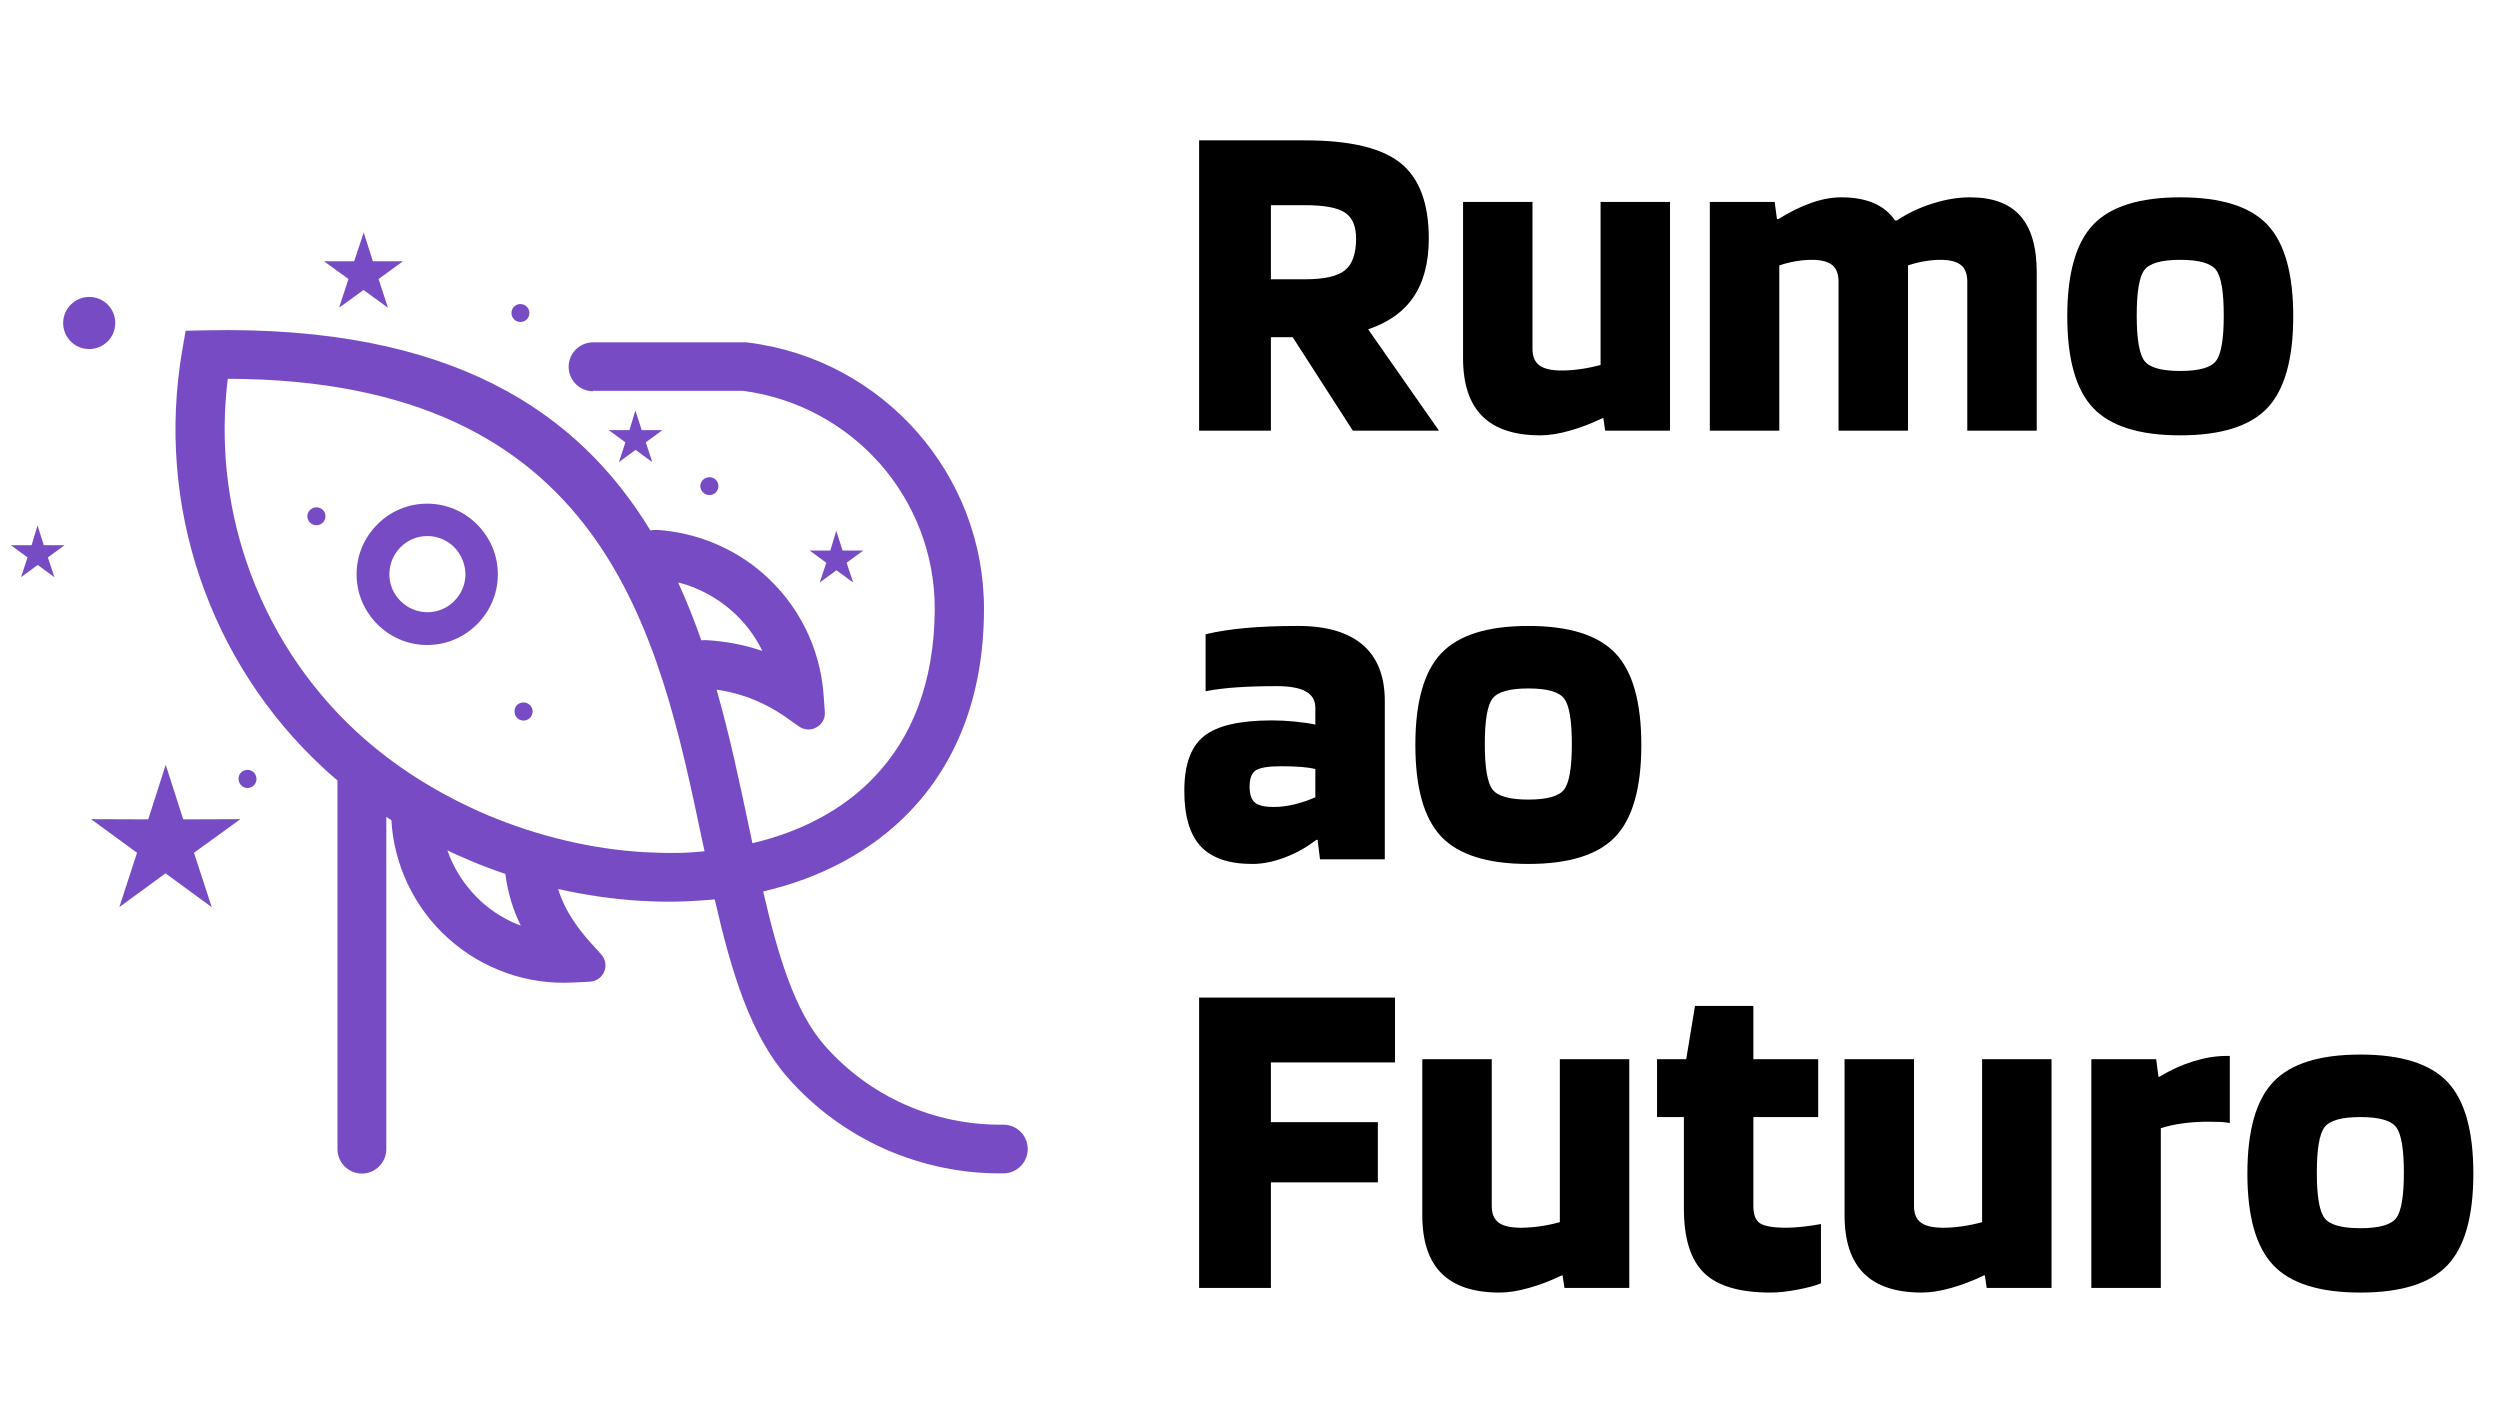 <svg xmlns="http://www.w3.org/2000/svg" xmlns:xlink="http://www.w3.org/1999/xlink" width="1920" zoomAndPan="magnify" viewBox="0 0 1440 810" height="1080" preserveAspectRatio="xMidYMid meet" version="1.0"><defs><g/><clipPath id="f89043c33a"><path d="M 6 133.988 L 592 133.988 L 592 676 L 6 676 Z M 6 133.988 " clip-rule="nonzero"/></clipPath></defs><g clip-path="url(#f89043c33a)"><path fill="#774bc4" d="M 341.605 225.344 C 333.867 225.344 327.539 219.008 327.539 211.266 C 327.539 203.523 333.867 197.188 341.605 197.188 L 429.867 197.188 L 430.805 197.305 C 469.723 202.117 503.832 221.121 528.215 248.809 C 552.477 276.379 567.012 312.395 566.777 351.582 C 566.543 401.676 550.367 439.922 524.227 467.258 C 501.84 490.605 472.418 505.855 439.598 513.48 C 448.156 550.672 457.883 582.582 474.762 601.941 C 487.773 616.84 503.715 628.453 521.18 636.195 C 538.762 644.059 558.102 648.047 577.797 647.812 C 585.531 647.695 591.859 653.914 591.977 661.656 C 592.094 669.398 585.883 675.734 578.148 675.852 C 554.352 676.203 531.145 671.277 509.809 661.891 C 488.477 652.387 469.254 638.426 453.547 620.477 C 432.215 596.074 421.195 559.703 411.699 518.055 C 410.41 518.176 409.004 518.293 407.598 518.41 C 401.738 518.879 395.406 519.23 388.492 519.348 L 388.375 519.348 C 381.691 519.465 375.246 519.23 368.918 518.879 C 353.211 517.938 337.27 515.594 321.445 512.074 C 322.383 515.008 323.555 517.938 324.844 520.754 C 328.477 528.379 333.516 535.418 339.73 542.461 L 346.293 549.734 C 348.754 552.547 349.457 556.184 348.051 559.586 C 346.645 562.988 343.598 565.219 339.848 565.453 L 330.117 565.922 C 316.871 566.625 303.863 564.75 291.672 560.41 C 279.48 556.066 267.992 549.383 258.148 540.465 C 248.301 531.664 240.449 520.988 234.82 509.141 C 229.43 497.762 226.148 485.324 225.445 472.418 C 224.508 471.832 223.453 471.129 222.516 470.543 L 222.516 661.891 C 222.516 669.633 216.184 675.969 208.449 675.969 C 200.711 675.969 194.383 669.633 194.383 661.891 L 194.383 449.543 C 191.688 447.195 188.988 444.965 186.41 442.504 C 153.355 412 129.211 374.105 115.145 332.691 C 101.078 291.277 97.328 246.344 104.945 201.883 L 106.938 190.5 L 118.543 190.266 C 260.609 187.215 333.281 237.547 374.66 305.59 C 375.949 305.238 377.238 305.238 378.645 305.238 C 389.664 305.941 400.684 308.523 410.996 312.746 C 421.195 316.973 430.805 322.719 439.246 330.109 C 449.562 339.027 457.883 349.82 463.863 361.789 C 469.84 373.754 473.473 386.895 474.41 400.504 L 475.113 410.121 C 475.348 413.879 473.59 417.16 470.309 418.922 C 467.027 420.801 463.273 420.562 460.227 418.453 L 452.258 412.82 C 445.34 408.012 437.723 404.141 429.75 401.324 C 424.242 399.445 418.5 398.039 412.754 397.219 C 420.492 424.32 426.234 451.77 431.746 477.934 L 433.387 485.676 C 460.93 479.223 485.43 466.672 503.598 447.547 C 525.047 425.141 538.176 393.348 538.41 351.109 C 538.527 319.082 526.688 289.637 506.879 267.109 C 487.07 244.703 459.406 229.215 427.875 225.109 L 341.605 225.109 Z M 481.68 305.707 L 485.312 317.09 L 497.27 317.09 L 487.656 324.129 L 491.406 335.508 L 481.797 328.469 L 472.184 335.508 L 475.934 324.129 L 466.324 317.09 L 478.277 317.09 Z M 51.379 171.027 C 59.699 171.027 66.383 177.715 66.383 186.043 C 66.383 194.371 59.699 201.059 51.379 201.059 C 43.055 201.059 36.375 194.371 36.375 186.043 C 36.375 177.832 43.172 171.027 51.379 171.027 Z M 365.984 236.371 L 369.621 247.754 L 381.574 247.754 L 371.965 254.793 L 375.715 266.172 L 366.102 259.133 L 356.492 266.172 L 360.242 254.793 L 350.629 247.754 L 362.586 247.754 Z M 209.504 133.953 L 214.777 150.496 L 232.125 150.496 L 218.059 160.703 L 223.453 177.242 L 209.387 167.039 L 195.32 177.242 L 200.711 160.703 L 186.645 150.496 L 203.992 150.496 Z M 21.605 302.66 L 25.238 314.039 L 37.195 314.039 L 27.582 321.078 L 31.336 332.457 L 21.723 325.418 L 12.109 332.457 L 15.863 321.078 L 6.25 314.039 L 18.207 314.039 Z M 95.453 440.508 L 105.531 471.949 L 138.469 471.832 L 111.746 491.191 L 121.941 522.516 L 95.336 503.039 L 68.727 522.516 L 78.926 491.191 L 52.434 471.832 L 85.371 471.949 Z M 408.652 274.855 C 411.582 274.855 413.809 277.199 413.809 280.016 C 413.809 282.832 411.465 285.176 408.652 285.176 C 405.84 285.176 403.379 282.832 403.379 280.016 C 403.379 277.199 405.723 274.855 408.652 274.855 Z M 301.516 404.609 C 304.449 404.609 306.793 406.957 306.793 409.77 C 306.793 412.703 304.449 415.051 301.516 415.051 C 298.586 415.051 296.359 412.703 296.359 409.77 C 296.242 406.957 298.586 404.609 301.516 404.609 Z M 182.309 292.219 C 185.238 292.219 187.465 294.562 187.465 297.379 C 187.465 300.195 185.121 302.539 182.309 302.539 C 179.379 302.539 177.035 300.195 177.035 297.379 C 177.035 294.562 179.379 292.219 182.309 292.219 Z M 299.758 175.133 C 302.691 175.133 304.918 177.48 304.918 180.293 C 304.918 183.227 302.574 185.457 299.758 185.457 C 296.828 185.457 294.602 183.109 294.602 180.293 C 294.602 177.48 296.828 175.133 299.758 175.133 Z M 142.574 443.441 C 145.504 443.441 147.73 445.789 147.73 448.723 C 147.73 451.652 145.387 453.883 142.574 453.883 C 139.758 453.883 137.414 451.535 137.414 448.723 C 137.297 445.672 139.641 443.441 142.574 443.441 Z M 246.074 290.105 C 257.328 290.105 267.406 294.68 274.793 302.07 C 282.176 309.461 286.75 319.551 286.75 330.816 C 286.75 342.078 282.176 352.168 274.793 359.559 C 267.406 366.949 257.328 371.523 246.074 371.523 C 234.82 371.523 224.742 366.949 217.355 359.559 C 209.973 352.168 205.398 342.078 205.398 330.816 C 205.398 319.551 209.973 309.461 217.355 302.07 C 224.742 294.562 234.938 290.105 246.074 290.105 Z M 261.664 315.211 C 257.68 311.223 252.168 308.758 246.191 308.758 C 240.098 308.758 234.586 311.223 230.719 315.211 C 226.734 319.199 224.273 324.715 224.273 330.699 C 224.273 336.797 226.734 342.312 230.719 346.184 C 234.703 350.172 240.215 352.637 246.191 352.637 C 252.285 352.637 257.797 350.172 261.664 346.184 C 265.648 342.195 268.109 336.68 268.109 330.699 C 267.992 324.715 265.531 319.199 261.664 315.211 Z M 390.602 335.508 C 395.641 346.418 399.98 357.562 403.965 368.828 C 404.785 368.711 405.723 368.711 406.543 368.711 C 417.797 369.297 428.695 371.406 439.129 374.926 L 438.895 374.457 C 434.559 365.777 428.578 357.914 421.078 351.465 C 414.863 346.066 407.949 341.844 400.566 338.793 C 397.398 337.387 394 336.328 390.602 335.508 Z M 291.086 503.391 C 284.168 501.047 277.371 498.465 270.691 495.648 C 266.352 493.77 261.898 491.895 257.68 489.781 C 258.5 492.246 259.555 494.594 260.609 496.938 C 264.594 505.27 270.219 512.895 277.254 519.348 C 283.934 525.449 291.672 530.023 299.992 533.191 L 299.758 532.723 C 295.422 523.805 292.492 514.184 291.086 503.391 Z M 405.371 490.371 L 405.84 490.371 L 404.434 483.918 C 379.465 365.07 348.754 218.656 131.203 218.188 C 126.75 254.207 130.617 290.223 141.988 323.66 C 154.527 360.613 176.098 394.52 205.633 421.738 C 227.555 441.918 253.574 457.988 281.355 469.723 C 310.309 481.805 341.02 489.078 370.793 490.84 C 376.887 491.191 382.746 491.309 388.375 491.309 C 393.648 491.309 399.277 490.957 405.371 490.371 Z M 405.371 490.371 " fill-opacity="1" fill-rule="nonzero"/></g><g fill="#000000" fill-opacity="1"><g transform="translate(677.893, 248.083)"><g><path d="M 54.141 -53.875 L 54.141 0 L 12.797 0 L 12.797 -167.234 L 73.875 -167.234 C 99.664 -167.234 117.984 -162.875 128.828 -154.156 C 139.672 -145.445 145.094 -130.957 145.094 -110.688 C 145.094 -97 142.203 -85.844 136.422 -77.219 C 130.648 -68.594 121.895 -62.32 110.156 -58.406 L 150.969 0 L 101.359 0 L 66.688 -53.875 Z M 103.219 -110.688 C 103.219 -117.801 101.082 -122.781 96.812 -125.625 C 92.551 -128.469 84.906 -129.891 73.875 -129.891 L 54.141 -129.891 L 54.141 -87.219 L 73.875 -87.219 C 84.906 -87.219 92.551 -88.953 96.812 -92.422 C 101.082 -95.891 103.219 -101.977 103.219 -110.688 Z M 103.219 -110.688 "/></g></g></g><g fill="#000000" fill-opacity="1"><g transform="translate(831.776, 248.083)"><g><path d="M 55.484 2.672 C 40.547 2.672 29.383 -1.016 22 -8.391 C 14.625 -15.773 10.938 -26.938 10.938 -41.875 L 10.938 -131.766 L 50.938 -131.766 L 50.938 -47.203 C 50.938 -42.766 52.27 -39.566 54.938 -37.609 C 57.602 -35.648 61.875 -34.672 67.75 -34.672 C 71.125 -34.672 74.723 -34.938 78.547 -35.469 C 82.367 -36.008 86.238 -36.812 90.156 -37.875 L 90.156 -131.766 L 130.156 -131.766 L 130.156 0 L 92.812 0 L 91.75 -7.203 L 91.219 -7.203 C 84.988 -4.18 78.719 -1.781 72.406 0 C 66.102 1.781 60.461 2.672 55.484 2.672 Z M 55.484 2.672 "/></g></g></g><g fill="#000000" fill-opacity="1"><g transform="translate(973.39, 248.083)"><g><path d="M 51.484 0 L 11.469 0 L 11.469 -131.766 L 48.812 -131.766 L 50.141 -121.891 L 50.938 -121.891 C 57.52 -125.984 63.832 -129.094 69.875 -131.219 C 75.926 -133.352 81.707 -134.422 87.219 -134.422 C 94.508 -134.422 100.734 -133.312 105.891 -131.094 C 111.047 -128.875 115.133 -125.539 118.156 -121.094 L 119.219 -121.094 C 125.27 -125.176 132.07 -128.414 139.625 -130.812 C 147.188 -133.219 154.43 -134.422 161.359 -134.422 C 174.336 -134.422 183.984 -130.863 190.297 -123.75 C 196.609 -116.645 199.766 -105.801 199.766 -91.219 L 199.766 0 L 159.766 0 L 159.766 -85.891 C 159.766 -90.328 158.52 -93.523 156.031 -95.484 C 153.539 -97.441 149.629 -98.422 144.297 -98.422 C 141.453 -98.422 138.426 -98.148 135.219 -97.609 C 132.02 -97.078 128.82 -96.281 125.625 -95.219 L 125.625 0 L 85.609 0 L 85.609 -85.891 C 85.609 -90.328 84.363 -93.523 81.875 -95.484 C 79.395 -97.441 75.484 -98.422 70.141 -98.422 C 67.297 -98.422 64.273 -98.148 61.078 -97.609 C 57.879 -97.078 54.68 -96.281 51.484 -95.219 Z M 51.484 0 "/></g></g></g><g fill="#000000" fill-opacity="1"><g transform="translate(1184.078, 248.083)"><g><path d="M 136.828 -65.875 C 136.828 -41.164 131.848 -23.562 121.891 -13.062 C 111.93 -2.57 95.219 2.672 71.75 2.672 C 48.281 2.672 31.566 -2.57 21.609 -13.062 C 11.648 -23.562 6.672 -41.164 6.672 -65.875 C 6.672 -90.594 11.648 -108.195 21.609 -118.688 C 31.566 -129.176 48.281 -134.422 71.75 -134.422 C 95.219 -134.422 111.93 -129.176 121.891 -118.688 C 131.848 -108.195 136.828 -90.594 136.828 -65.875 Z M 46.672 -66.406 C 46.672 -52.895 48.141 -44.18 51.078 -40.266 C 54.016 -36.359 60.906 -34.406 71.75 -34.406 C 82.594 -34.406 89.477 -36.359 92.406 -40.266 C 95.344 -44.18 96.812 -52.895 96.812 -66.406 C 96.812 -79.926 95.344 -88.641 92.406 -92.547 C 89.477 -96.461 82.594 -98.422 71.75 -98.422 C 60.906 -98.422 54.016 -96.461 51.078 -92.547 C 48.141 -88.641 46.672 -79.926 46.672 -66.406 Z M 46.672 -66.406 "/></g></g></g><g fill="#000000" fill-opacity="1"><g transform="translate(677.893, 494.966)"><g><path d="M 43.469 2.672 C 29.957 2.672 20.047 -0.707 13.734 -7.469 C 7.422 -14.227 4.266 -24.895 4.266 -39.469 C 4.266 -54.406 8.039 -64.895 15.594 -70.938 C 23.156 -76.988 36.18 -80.016 54.672 -80.016 C 58.941 -80.016 63.344 -79.789 67.875 -79.344 C 72.414 -78.906 76.375 -78.328 79.75 -77.609 L 79.75 -87.219 C 79.75 -91.488 77.926 -94.645 74.281 -96.688 C 70.633 -98.727 65.078 -99.75 57.609 -99.75 C 49.078 -99.75 41.477 -99.523 34.812 -99.078 C 28.145 -98.641 22.051 -97.883 16.531 -96.812 L 16.531 -129.625 C 23.113 -131.227 30.758 -132.426 39.469 -133.219 C 48.188 -134.02 58.32 -134.422 69.875 -134.422 C 86.238 -134.422 98.641 -130.773 107.078 -123.484 C 115.523 -116.203 119.75 -105.445 119.75 -91.219 L 119.75 0 L 82.422 0 L 81.078 -11.203 L 80.281 -11.203 C 74.77 -6.93 68.723 -3.551 62.141 -1.062 C 55.566 1.426 49.344 2.672 43.469 2.672 Z M 60.016 -53.609 C 52.898 -53.609 48.098 -52.852 45.609 -51.344 C 43.117 -49.832 41.875 -46.676 41.875 -41.875 C 41.875 -37.426 42.895 -34.359 44.938 -32.672 C 46.988 -30.984 50.594 -30.141 55.75 -30.141 C 59.656 -30.141 63.742 -30.672 68.016 -31.734 C 72.285 -32.805 76.195 -34.141 79.75 -35.734 L 79.75 -52.016 C 77.613 -52.547 74.945 -52.941 71.75 -53.203 C 68.551 -53.473 64.641 -53.609 60.016 -53.609 Z M 60.016 -53.609 "/></g></g></g><g fill="#000000" fill-opacity="1"><g transform="translate(808.573, 494.966)"><g><path d="M 136.828 -65.875 C 136.828 -41.164 131.848 -23.562 121.891 -13.062 C 111.93 -2.57 95.219 2.672 71.75 2.672 C 48.281 2.672 31.566 -2.57 21.609 -13.062 C 11.648 -23.562 6.672 -41.164 6.672 -65.875 C 6.672 -90.594 11.648 -108.195 21.609 -118.688 C 31.566 -129.176 48.281 -134.422 71.75 -134.422 C 95.219 -134.422 111.93 -129.176 121.891 -118.688 C 131.848 -108.195 136.828 -90.594 136.828 -65.875 Z M 46.672 -66.406 C 46.672 -52.895 48.141 -44.18 51.078 -40.266 C 54.016 -36.359 60.906 -34.406 71.75 -34.406 C 82.594 -34.406 89.477 -36.359 92.406 -40.266 C 95.344 -44.18 96.812 -52.895 96.812 -66.406 C 96.812 -79.926 95.344 -88.641 92.406 -92.547 C 89.477 -96.461 82.594 -98.422 71.75 -98.422 C 60.906 -98.422 54.016 -96.461 51.078 -92.547 C 48.141 -88.641 46.672 -79.926 46.672 -66.406 Z M 46.672 -66.406 "/></g></g></g><g fill="#000000" fill-opacity="1"><g transform="translate(677.893, 741.849)"><g><path d="M 54.141 -60.812 L 54.141 0 L 12.797 0 L 12.797 -167.234 L 125.625 -167.234 L 125.625 -129.891 L 54.141 -129.891 L 54.141 -95.484 L 115.75 -95.484 L 115.75 -60.812 Z M 54.141 -60.812 "/></g></g></g><g fill="#000000" fill-opacity="1"><g transform="translate(808.307, 741.849)"><g><path d="M 55.484 2.672 C 40.547 2.672 29.383 -1.016 22 -8.391 C 14.625 -15.773 10.938 -26.938 10.938 -41.875 L 10.938 -131.766 L 50.938 -131.766 L 50.938 -47.203 C 50.938 -42.766 52.27 -39.566 54.938 -37.609 C 57.602 -35.648 61.875 -34.672 67.75 -34.672 C 71.125 -34.672 74.723 -34.938 78.547 -35.469 C 82.367 -36.008 86.238 -36.812 90.156 -37.875 L 90.156 -131.766 L 130.156 -131.766 L 130.156 0 L 92.812 0 L 91.75 -7.203 L 91.219 -7.203 C 84.988 -4.18 78.719 -1.781 72.406 0 C 66.102 1.781 60.461 2.672 55.484 2.672 Z M 55.484 2.672 "/></g></g></g><g fill="#000000" fill-opacity="1"><g transform="translate(949.921, 741.849)"><g><path d="M 20 -98.422 L 4.531 -98.422 L 4.531 -131.766 L 21.344 -131.766 L 26.406 -162.438 L 60.016 -162.438 L 60.016 -131.766 L 97.359 -131.766 L 97.359 -98.422 L 60.016 -98.422 L 60.016 -47.203 C 60.016 -42.223 61.301 -38.891 63.875 -37.203 C 66.457 -35.516 71.57 -34.672 79.219 -34.672 C 81.883 -34.672 85.172 -34.891 89.078 -35.328 C 92.992 -35.773 96.285 -36.27 98.953 -36.812 L 98.953 -2.672 C 96.109 -1.422 91.707 -0.219 85.75 0.938 C 79.789 2.094 74.5 2.672 69.875 2.672 C 52.094 2.672 39.332 -1.102 31.594 -8.656 C 23.863 -16.219 20 -28.535 20 -45.609 Z M 20 -98.422 "/></g></g></g><g fill="#000000" fill-opacity="1"><g transform="translate(1051.531, 741.849)"><g><path d="M 55.484 2.672 C 40.547 2.672 29.383 -1.016 22 -8.391 C 14.625 -15.773 10.938 -26.938 10.938 -41.875 L 10.938 -131.766 L 50.938 -131.766 L 50.938 -47.203 C 50.938 -42.766 52.27 -39.566 54.938 -37.609 C 57.602 -35.648 61.875 -34.672 67.75 -34.672 C 71.125 -34.672 74.723 -34.938 78.547 -35.469 C 82.367 -36.008 86.238 -36.812 90.156 -37.875 L 90.156 -131.766 L 130.156 -131.766 L 130.156 0 L 92.812 0 L 91.75 -7.203 L 91.219 -7.203 C 84.988 -4.18 78.719 -1.781 72.406 0 C 66.102 1.781 60.461 2.672 55.484 2.672 Z M 55.484 2.672 "/></g></g></g><g fill="#000000" fill-opacity="1"><g transform="translate(1193.146, 741.849)"><g><path d="M 51.484 0 L 11.469 0 L 11.469 -131.766 L 48.812 -131.766 L 50.141 -121.625 L 50.672 -121.625 C 57.078 -125.531 63.613 -128.504 70.281 -130.547 C 76.945 -132.598 83.211 -133.625 89.078 -133.625 L 91.219 -133.625 L 91.219 -94.953 C 89.613 -95.305 87.879 -95.523 86.016 -95.609 C 84.148 -95.703 81.797 -95.75 78.953 -95.75 C 73.797 -95.75 68.906 -95.438 64.281 -94.812 C 59.656 -94.195 55.391 -93.266 51.484 -92.016 Z M 51.484 0 "/></g></g></g><g fill="#000000" fill-opacity="1"><g transform="translate(1287.822, 741.849)"><g><path d="M 136.828 -65.875 C 136.828 -41.164 131.848 -23.562 121.891 -13.062 C 111.93 -2.57 95.219 2.672 71.75 2.672 C 48.281 2.672 31.566 -2.57 21.609 -13.062 C 11.648 -23.562 6.672 -41.164 6.672 -65.875 C 6.672 -90.594 11.648 -108.195 21.609 -118.688 C 31.566 -129.176 48.281 -134.422 71.75 -134.422 C 95.219 -134.422 111.93 -129.176 121.891 -118.688 C 131.848 -108.195 136.828 -90.594 136.828 -65.875 Z M 46.672 -66.406 C 46.672 -52.895 48.141 -44.18 51.078 -40.266 C 54.016 -36.359 60.906 -34.406 71.75 -34.406 C 82.594 -34.406 89.477 -36.359 92.406 -40.266 C 95.344 -44.18 96.812 -52.895 96.812 -66.406 C 96.812 -79.926 95.344 -88.641 92.406 -92.547 C 89.477 -96.461 82.594 -98.422 71.75 -98.422 C 60.906 -98.422 54.016 -96.461 51.078 -92.547 C 48.141 -88.641 46.672 -79.926 46.672 -66.406 Z M 46.672 -66.406 "/></g></g></g></svg>